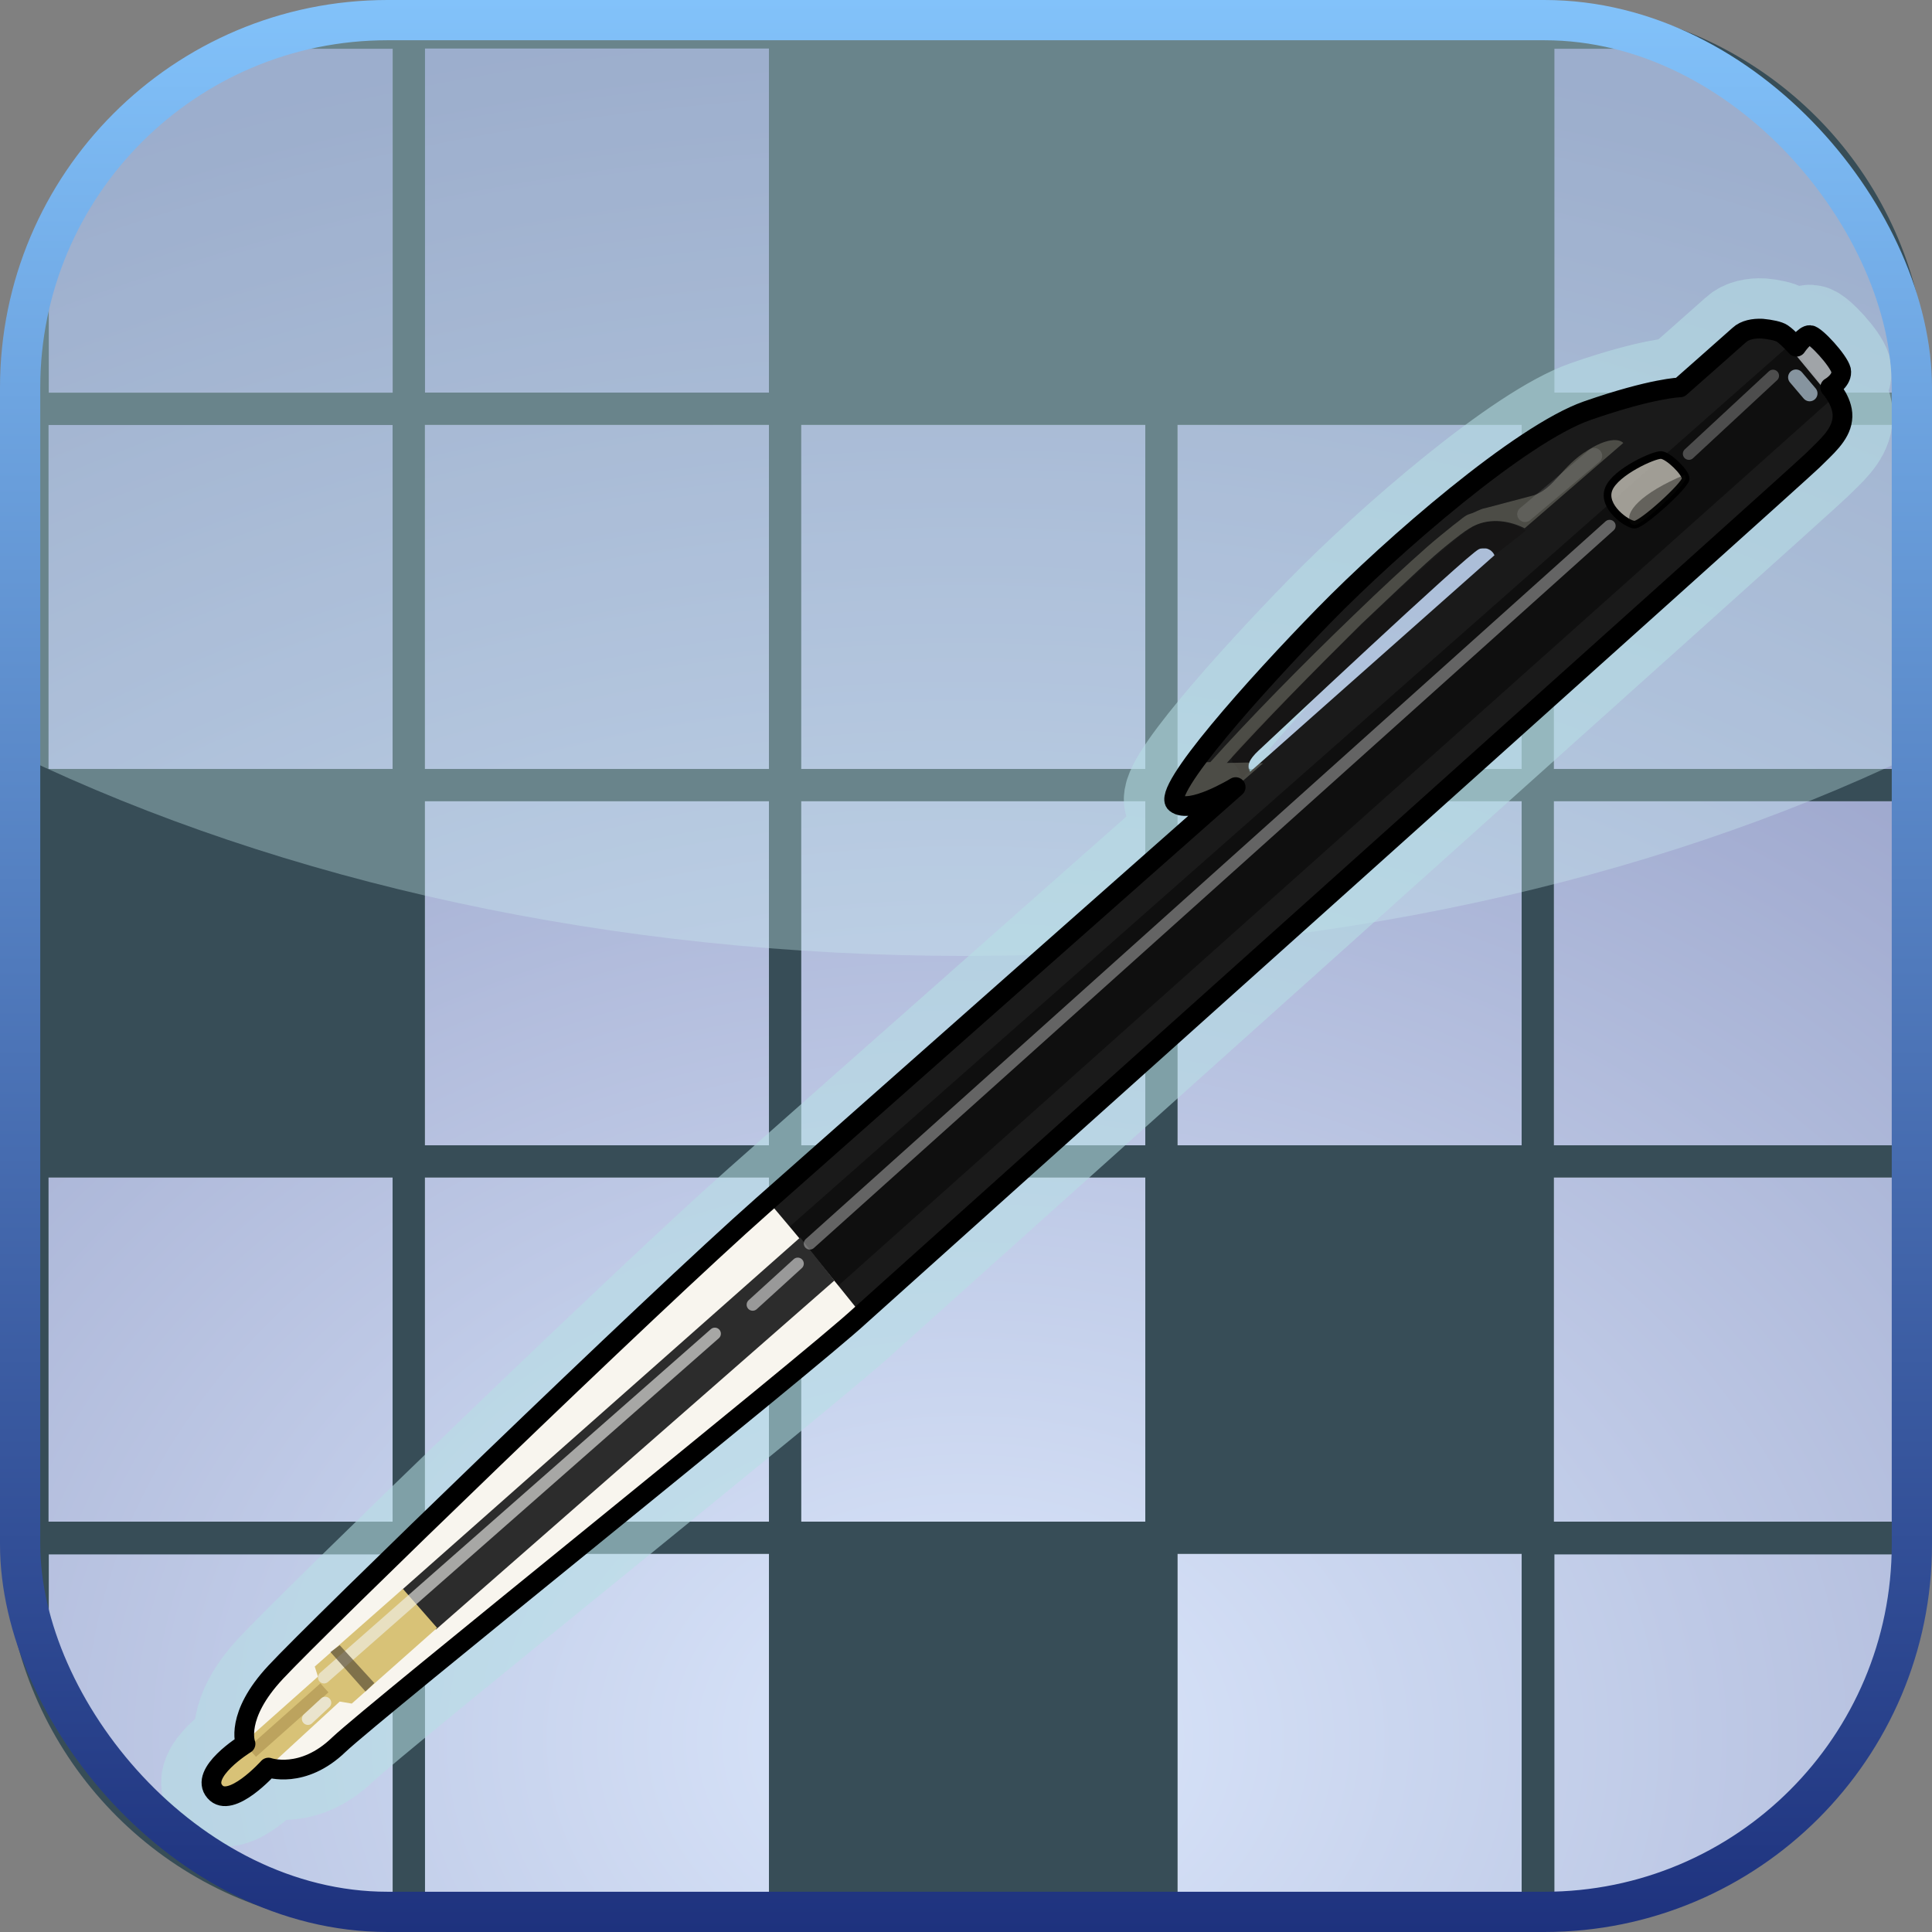 <?xml version="1.0" encoding="UTF-8" standalone="no"?>
<!-- Created with Inkscape (http://www.inkscape.org/) -->
<svg
   xmlns:svg="http://www.w3.org/2000/svg"
   xmlns="http://www.w3.org/2000/svg"
   xmlns:xlink="http://www.w3.org/1999/xlink"
   version="1.0"
   width="100%"
   height="100%"
   viewBox="0 0 48 48"
   id="ontology">
  <rect x="0" y="0" width="48" height="48" fill="#808080" stroke="none"/>
  <defs
     id="defs2385">
    <linearGradient
       id="linearGradient3471">
      <stop
         id="stop3473"
         style="stop-color:#4c98c5;stop-opacity:1"
         offset="0" />
      <stop
         id="stop3475"
         style="stop-color:#deecf4;stop-opacity:1"
         offset="1" />
    </linearGradient>
    <linearGradient
       id="linearGradient3220">
      <stop
         id="stop3222"
         style="stop-color:#b9d1f9;stop-opacity:1"
         offset="0" />
      <stop
         id="stop3224"
         style="stop-color:#0e1f77;stop-opacity:1"
         offset="1" />
    </linearGradient>
    <linearGradient
       id="linearGradient3210">
      <stop
         id="stop3212"
         style="stop-color:#1e327e;stop-opacity:1"
         offset="0" />
      <stop
         id="stop3214"
         style="stop-color:#82c2fa;stop-opacity:1"
         offset="1" />
    </linearGradient>
    <linearGradient
       x1="24"
       y1="48"
       x2="24"
       y2="0"
       id="linearGradient3496"
       xlink:href="#linearGradient3210"
       gradientUnits="userSpaceOnUse" />
    <radialGradient
       cx="24"
       cy="43.228"
       r="23.5"
       fx="24"
       fy="43.228"
       id="radialGradient3597"
       xlink:href="#linearGradient3220"
       gradientUnits="userSpaceOnUse"
       gradientTransform="matrix(2.351,0,0,1.818,-32.433,-35.371)" />
    <linearGradient
       x1="17.293"
       y1="2.156"
       x2="39.388"
       y2="45.309"
       id="linearGradient3477"
       xlink:href="#linearGradient3471"
       gradientUnits="userSpaceOnUse"
       gradientTransform="translate(-30.283,57.476)" />
  </defs>
  <path
     d="M 9.625,0.5 C 4.567,0.5 0.5,4.567 0.5,9.625 L 0.5,38.375 C 0.5,43.433 4.567,47.5 9.625,47.5 L 38.375,47.5 C 43.433,47.5 47.5,43.433 47.5,38.375 L 47.5,9.625 C 47.5,4.567 43.433,0.5 38.375,0.5 L 9.625,0.5 z"
     id="rect3218"
     style="fill:url(#radialGradient3597);fill-opacity:1;fill-rule:nonzero;stroke:none;stroke-width:1;stroke-linecap:butt;stroke-linejoin:round;marker:none;stroke-miterlimit:4;stroke-dasharray:none;stroke-dashoffset:0;stroke-opacity:1;visibility:visible;display:inline;overflow:visible;enable-background:accumulate" />
  <g
     id="g3393">
    <rect
       width="9.35"
       height="9.35"
       ry="0"
       x="0.806"
       y="10.156"
       id="use3228"
       style="fill:#ffffff;fill-opacity:0.491;fill-rule:nonzero;stroke:#374d57;stroke-width:0.8;stroke-linecap:butt;stroke-linejoin:round;marker:none;marker-start:none;marker-mid:none;marker-end:none;stroke-miterlimit:4;stroke-dasharray:none;stroke-dashoffset:0;stroke-opacity:1;visibility:visible;display:inline;overflow:visible;enable-background:accumulate" />
    <rect
       width="9.35"
       height="9.35"
       ry="0"
       x="0.806"
       y="19.506"
       id="use3230"
       style="fill:#374d57;fill-opacity:1;fill-rule:nonzero;stroke:#374d57;stroke-width:0.8;stroke-linecap:butt;stroke-linejoin:round;marker:none;marker-start:none;marker-mid:none;marker-end:none;stroke-miterlimit:4;stroke-dasharray:none;stroke-dashoffset:0;stroke-opacity:1;visibility:visible;display:inline;overflow:visible;enable-background:accumulate" />
    <rect
       width="9.35"
       height="9.35"
       ry="0"
       x="0.806"
       y="28.855"
       id="use3232"
       style="fill:#ffffff;fill-opacity:0.491;fill-rule:nonzero;stroke:#374d57;stroke-width:0.8;stroke-linecap:butt;stroke-linejoin:round;marker:none;marker-start:none;marker-mid:none;marker-end:none;stroke-miterlimit:4;stroke-dasharray:none;stroke-dashoffset:0;stroke-opacity:1;visibility:visible;display:inline;overflow:visible;enable-background:accumulate" />
    <rect
       width="9.35"
       height="9.35"
       ry="0"
       x="10.156"
       y="0.806"
       id="use3236"
       style="fill:#ffffff;fill-opacity:0.491;fill-rule:nonzero;stroke:#374d57;stroke-width:0.8;stroke-linecap:butt;stroke-linejoin:round;marker:none;marker-start:none;marker-mid:none;marker-end:none;stroke-miterlimit:4;stroke-dasharray:none;stroke-dashoffset:0;stroke-opacity:1;visibility:visible;display:inline;overflow:visible;enable-background:accumulate" />
    <rect
       width="9.35"
       height="9.35"
       ry="0"
       x="10.156"
       y="10.156"
       id="use3238"
       style="fill:#ffffff;fill-opacity:0.491;fill-rule:nonzero;stroke:#374d57;stroke-width:0.8;stroke-linecap:butt;stroke-linejoin:round;marker:none;marker-start:none;marker-mid:none;marker-end:none;stroke-miterlimit:4;stroke-dasharray:none;stroke-dashoffset:0;stroke-opacity:1;visibility:visible;display:inline;overflow:visible;enable-background:accumulate" />
    <rect
       width="9.35"
       height="9.35"
       ry="0"
       x="10.156"
       y="19.506"
       id="use3240"
       style="fill:#ffffff;fill-opacity:0.491;fill-rule:nonzero;stroke:#374d57;stroke-width:0.8;stroke-linecap:butt;stroke-linejoin:round;marker:none;marker-start:none;marker-mid:none;marker-end:none;stroke-miterlimit:4;stroke-dasharray:none;stroke-dashoffset:0;stroke-opacity:1;visibility:visible;display:inline;overflow:visible;enable-background:accumulate" />
    <rect
       width="9.35"
       height="9.35"
       ry="0"
       x="10.156"
       y="28.855"
       id="use3242"
       style="fill:#ffffff;fill-opacity:0.491;fill-rule:nonzero;stroke:#374d57;stroke-width:0.8;stroke-linecap:butt;stroke-linejoin:round;marker:none;marker-start:none;marker-mid:none;marker-end:none;stroke-miterlimit:4;stroke-dasharray:none;stroke-dashoffset:0;stroke-opacity:1;visibility:visible;display:inline;overflow:visible;enable-background:accumulate" />
    <rect
       width="9.35"
       height="9.35"
       ry="0"
       x="10.156"
       y="38.205"
       id="use3244"
       style="fill:#ffffff;fill-opacity:0.491;fill-rule:nonzero;stroke:#374d57;stroke-width:0.8;stroke-linecap:butt;stroke-linejoin:round;marker:none;marker-start:none;marker-mid:none;marker-end:none;stroke-miterlimit:4;stroke-dasharray:none;stroke-dashoffset:0;stroke-opacity:1;visibility:visible;display:inline;overflow:visible;enable-background:accumulate" />
    <rect
       width="9.35"
       height="9.35"
       ry="0"
       x="19.506"
       y="0.806"
       id="use3246"
       style="fill:#374d57;fill-opacity:1;fill-rule:nonzero;stroke:#374d57;stroke-width:0.8;stroke-linecap:butt;stroke-linejoin:round;marker:none;marker-start:none;marker-mid:none;marker-end:none;stroke-miterlimit:4;stroke-dasharray:none;stroke-dashoffset:0;stroke-opacity:1;visibility:visible;display:inline;overflow:visible;enable-background:accumulate" />
    <rect
       width="9.35"
       height="9.35"
       ry="0"
       x="19.506"
       y="10.156"
       id="use3248"
       style="fill:#ffffff;fill-opacity:0.491;fill-rule:nonzero;stroke:#374d57;stroke-width:0.8;stroke-linecap:butt;stroke-linejoin:round;marker:none;marker-start:none;marker-mid:none;marker-end:none;stroke-miterlimit:4;stroke-dasharray:none;stroke-dashoffset:0;stroke-opacity:1;visibility:visible;display:inline;overflow:visible;enable-background:accumulate" />
    <rect
       width="9.35"
       height="9.35"
       ry="0"
       x="19.506"
       y="19.506"
       id="use3250"
       style="fill:#ffffff;fill-opacity:0.491;fill-rule:nonzero;stroke:#374d57;stroke-width:0.8;stroke-linecap:butt;stroke-linejoin:round;marker:none;marker-start:none;marker-mid:none;marker-end:none;stroke-miterlimit:4;stroke-dasharray:none;stroke-dashoffset:0;stroke-opacity:1;visibility:visible;display:inline;overflow:visible;enable-background:accumulate" />
    <rect
       width="9.35"
       height="9.35"
       ry="0"
       x="19.506"
       y="28.855"
       id="use3252"
       style="fill:#ffffff;fill-opacity:0.491;fill-rule:nonzero;stroke:#374d57;stroke-width:0.8;stroke-linecap:butt;stroke-linejoin:round;marker:none;marker-start:none;marker-mid:none;marker-end:none;stroke-miterlimit:4;stroke-dasharray:none;stroke-dashoffset:0;stroke-opacity:1;visibility:visible;display:inline;overflow:visible;enable-background:accumulate" />
    <rect
       width="9.35"
       height="9.35"
       ry="0"
       x="19.506"
       y="38.205"
       id="use3254"
       style="fill:#374d57;fill-opacity:1;fill-rule:nonzero;stroke:#374d57;stroke-width:0.8;stroke-linecap:butt;stroke-linejoin:round;marker:none;marker-start:none;marker-mid:none;marker-end:none;stroke-miterlimit:4;stroke-dasharray:none;stroke-dashoffset:0;stroke-opacity:1;visibility:visible;display:inline;overflow:visible;enable-background:accumulate" />
    <rect
       width="9.35"
       height="9.35"
       ry="0"
       x="28.855"
       y="0.806"
       id="use3256"
       style="fill:#374d57;fill-opacity:1;fill-rule:nonzero;stroke:#374d57;stroke-width:0.8;stroke-linecap:butt;stroke-linejoin:round;marker:none;marker-start:none;marker-mid:none;marker-end:none;stroke-miterlimit:4;stroke-dasharray:none;stroke-dashoffset:0;stroke-opacity:1;visibility:visible;display:inline;overflow:visible;enable-background:accumulate" />
    <rect
       width="9.35"
       height="9.35"
       ry="0"
       x="28.855"
       y="10.156"
       id="use3258"
       style="fill:#ffffff;fill-opacity:0.491;fill-rule:nonzero;stroke:#374d57;stroke-width:0.8;stroke-linecap:butt;stroke-linejoin:round;marker:none;marker-start:none;marker-mid:none;marker-end:none;stroke-miterlimit:4;stroke-dasharray:none;stroke-dashoffset:0;stroke-opacity:1;visibility:visible;display:inline;overflow:visible;enable-background:accumulate" />
    <rect
       width="9.35"
       height="9.35"
       ry="0"
       x="28.855"
       y="19.506"
       id="use3260"
       style="fill:#ffffff;fill-opacity:0.491;fill-rule:nonzero;stroke:#374d57;stroke-width:0.8;stroke-linecap:butt;stroke-linejoin:round;marker:none;marker-start:none;marker-mid:none;marker-end:none;stroke-miterlimit:4;stroke-dasharray:none;stroke-dashoffset:0;stroke-opacity:1;visibility:visible;display:inline;overflow:visible;enable-background:accumulate" />
    <rect
       width="9.35"
       height="9.35"
       ry="0"
       x="28.855"
       y="28.855"
       id="use3262"
       style="fill:#374d57;fill-opacity:1;fill-rule:nonzero;stroke:#374d57;stroke-width:0.8;stroke-linecap:butt;stroke-linejoin:round;marker:none;marker-start:none;marker-mid:none;marker-end:none;stroke-miterlimit:4;stroke-dasharray:none;stroke-dashoffset:0;stroke-opacity:1;visibility:visible;display:inline;overflow:visible;enable-background:accumulate" />
    <rect
       width="9.35"
       height="9.35"
       ry="0"
       x="28.855"
       y="38.205"
       id="use3264"
       style="fill:#ffffff;fill-opacity:0.491;fill-rule:nonzero;stroke:#374d57;stroke-width:0.8;stroke-linecap:butt;stroke-linejoin:round;marker:none;marker-start:none;marker-mid:none;marker-end:none;stroke-miterlimit:4;stroke-dasharray:none;stroke-dashoffset:0;stroke-opacity:1;visibility:visible;display:inline;overflow:visible;enable-background:accumulate" />
    <path
       d="M 38.219,0.812 L 38.219,10.156 L 47.5,10.156 L 47.5,9.625 C 47.5,5.38 44.631,1.844 40.719,0.812 L 38.219,0.812 z"
       id="use3266"
       style="fill:#ffffff;fill-opacity:0.491;fill-rule:nonzero;stroke:#374d57;stroke-width:0.8;stroke-linecap:butt;stroke-linejoin:round;marker:none;marker-start:none;marker-mid:none;marker-end:none;stroke-miterlimit:4;stroke-dasharray:none;stroke-dashoffset:0;stroke-opacity:1;visibility:visible;display:inline;overflow:visible;enable-background:accumulate" />
    <rect
       width="9.35"
       height="9.35"
       ry="0"
       x="38.205"
       y="10.156"
       id="use3268"
       style="fill:#ffffff;fill-opacity:0.491;fill-rule:nonzero;stroke:#374d57;stroke-width:0.8;stroke-linecap:butt;stroke-linejoin:round;marker:none;marker-start:none;marker-mid:none;marker-end:none;stroke-miterlimit:4;stroke-dasharray:none;stroke-dashoffset:0;stroke-opacity:1;visibility:visible;display:inline;overflow:visible;enable-background:accumulate" />
    <rect
       width="9.35"
       height="9.35"
       ry="0"
       x="38.205"
       y="19.506"
       id="use3270"
       style="fill:#ffffff;fill-opacity:0.491;fill-rule:nonzero;stroke:#374d57;stroke-width:0.8;stroke-linecap:butt;stroke-linejoin:round;marker:none;marker-start:none;marker-mid:none;marker-end:none;stroke-miterlimit:4;stroke-dasharray:none;stroke-dashoffset:0;stroke-opacity:1;visibility:visible;display:inline;overflow:visible;enable-background:accumulate" />
    <rect
       width="9.35"
       height="9.35"
       ry="0"
       x="38.205"
       y="28.855"
       id="use3272"
       style="fill:#ffffff;fill-opacity:0.491;fill-rule:nonzero;stroke:#374d57;stroke-width:0.8;stroke-linecap:butt;stroke-linejoin:round;marker:none;marker-start:none;marker-mid:none;marker-end:none;stroke-miterlimit:4;stroke-dasharray:none;stroke-dashoffset:0;stroke-opacity:1;visibility:visible;display:inline;overflow:visible;enable-background:accumulate" />
    <path
       d="M 38.219,38.219 L 38.219,47.5 L 38.375,47.5 C 43.433,47.5 47.5,43.433 47.5,38.375 L 47.5,38.219 L 38.219,38.219 z"
       id="use3274"
       style="fill:#ffffff;fill-opacity:0.491;fill-rule:nonzero;stroke:#374d57;stroke-width:0.8;stroke-linecap:butt;stroke-linejoin:round;marker:none;marker-start:none;marker-mid:none;marker-end:none;stroke-miterlimit:4;stroke-dasharray:none;stroke-dashoffset:0;stroke-opacity:1;visibility:visible;display:inline;overflow:visible;enable-background:accumulate" />
    <path
       d="M 7.281,0.812 C 4.118,1.647 1.647,4.118 0.812,7.281 L 0.812,10.156 L 10.156,10.156 L 10.156,0.812 L 7.281,0.812 z"
       id="rect3328"
       style="opacity:1;fill:#ffffff;fill-opacity:0.491;fill-rule:nonzero;stroke:#374d57;stroke-width:0.8;stroke-linecap:butt;stroke-linejoin:round;marker:none;marker-start:none;marker-mid:none;marker-end:none;stroke-miterlimit:4;stroke-dasharray:none;stroke-dashoffset:0;stroke-opacity:1;visibility:visible;display:inline;overflow:visible;enable-background:accumulate" />
    <path
       d="M 0.812,38.219 L 0.812,40.719 C 1.844,44.631 5.38,47.5 9.625,47.5 L 10.156,47.5 L 10.156,38.219 L 0.812,38.219 z"
       id="use3234"
       style="fill:#ffffff;fill-opacity:0.491;fill-rule:nonzero;stroke:#374d57;stroke-width:0.8;stroke-linecap:butt;stroke-linejoin:round;marker:none;marker-start:none;marker-mid:none;marker-end:none;stroke-miterlimit:4;stroke-dasharray:none;stroke-dashoffset:0;stroke-opacity:1;visibility:visible;display:inline;overflow:visible;enable-background:accumulate" />
  </g>
  <path
     d="M 9.625,0.5 C 4.567,0.5 0.5,4.567 0.5,9.625 L 0.5,18.781 C 6.998,21.891 15.152,23.75 24,23.75 C 32.848,23.75 41.002,21.891 47.5,18.781 L 47.5,9.625 C 47.5,4.567 43.433,0.5 38.375,0.5 L 9.625,0.5 z"
     id="path3228"
     style="fill:#caeef2;fill-opacity:0.341;fill-rule:evenodd;stroke:none;stroke-width:1;stroke-linecap:round;stroke-linejoin:round;marker:none;marker-start:none;marker-mid:none;marker-end:none;stroke-miterlimit:4;stroke-dasharray:none;stroke-dashoffset:0;stroke-opacity:1;visibility:visible;display:inline;overflow:visible;enable-background:accumulate" />
  <path
     d="M 43.78,8.165 C 43.57,8.155 43.35,8.195 43.21,8.325 C 42.92,8.585 41.74,9.625 41.74,9.625 C 41.74,9.625 41.07,9.635 39.43,10.205 C 37.78,10.785 34.6,13.545 32.9,15.285 C 31.2,17.025 28.84,19.665 29.21,19.955 C 29.57,20.245 30.7,19.555 30.7,19.555 C 30.7,19.555 21.67,27.535 18.94,29.955 C 16.21,32.365 7.86,40.455 6.85,41.545 C 5.83,42.635 6.1,43.325 6.1,43.325 C 6.1,43.325 4.93,44.045 5.34,44.515 C 5.73,44.965 6.67,43.915 6.67,43.915 C 6.67,43.915 7.52,44.215 8.42,43.345 C 9.32,42.495 20.12,33.845 21.37,32.685 C 22.63,31.545 44.7,11.775 45.03,11.445 C 45.35,11.125 45.72,10.825 45.77,10.425 C 45.83,10.015 45.47,9.625 45.47,9.625 C 45.47,9.625 45.79,9.445 45.74,9.195 C 45.68,8.955 45.1,8.325 44.97,8.325 C 44.83,8.315 44.63,8.615 44.63,8.615 C 44.63,8.615 44.44,8.395 44.28,8.285 C 44.19,8.225 43.99,8.185 43.78,8.165 z"
     id="path3481"
     style="fill:none;fill-opacity:1;fill-rule:evenodd;stroke:#b6e0e5;stroke-width:2.5;stroke-linecap:butt;stroke-linejoin:round;stroke-miterlimit:4;stroke-dasharray:none;stroke-opacity:0.564" />
  <rect
     width="47"
     height="47"
     ry="9.13"
     x="0.5"
     y="0.5"
     id="r2393"
     style="fill:none;fill-opacity:1;fill-rule:nonzero;stroke:url(#linearGradient3496);stroke-width:1;stroke-linecap:butt;stroke-linejoin:round;marker:none;stroke-miterlimit:4;stroke-dasharray:none;stroke-dashoffset:0;stroke-opacity:1;visibility:visible;display:inline;overflow:visible;enable-background:accumulate" />
  <path
     d="M 43.78,8.165 C 43.57,8.155 43.35,8.195 43.21,8.325 C 42.92,8.585 41.74,9.625 41.74,9.625 C 41.74,9.625 41.07,9.635 39.43,10.205 C 37.78,10.785 34.6,13.545 32.9,15.285 C 31.2,17.025 28.84,19.665 29.21,19.955 C 29.57,20.245 30.7,19.555 30.7,19.555 C 30.7,19.555 21.67,27.535 18.94,29.955 C 16.21,32.365 7.86,40.455 6.85,41.545 C 5.83,42.635 6.1,43.325 6.1,43.325 C 6.1,43.325 4.93,44.045 5.34,44.515 C 5.73,44.965 6.67,43.915 6.67,43.915 C 6.67,43.915 7.52,44.215 8.42,43.345 C 9.32,42.495 20.12,33.845 21.37,32.685 C 22.63,31.545 44.7,11.775 45.03,11.445 C 45.35,11.125 45.72,10.825 45.77,10.425 C 45.83,10.015 45.47,9.625 45.47,9.625 C 45.47,9.625 45.79,9.445 45.74,9.195 C 45.68,8.955 45.1,8.325 44.97,8.325 C 44.83,8.315 44.63,8.615 44.63,8.615 C 44.63,8.615 44.44,8.395 44.28,8.285 C 44.19,8.225 43.99,8.185 43.78,8.165 z M 36.92,13.625 C 37.08,13.655 37.13,13.795 37.13,13.795 L 31.06,19.175 C 30.96,19.055 31.02,18.875 31.27,18.645 C 31.52,18.415 36.45,13.775 36.74,13.645 C 36.8,13.615 36.87,13.625 36.92,13.625 z"
     id="p2516"
     style="fill:#1a1a1a;fill-opacity:1;fill-rule:evenodd;stroke:none" />
  <path
     d="M 44.49,8.545 L 19.21,30.835 L 20.31,32.405 L 45.52,9.905 L 44.49,8.545 z"
     id="p3477"
     style="fill:#000000;fill-opacity:0.41;fill-rule:evenodd;stroke:none;display:inline" />
  <path
     d="M 19.07,29.825 C 19.04,29.855 18.97,29.925 18.94,29.955 C 16.21,32.365 7.86,40.455 6.85,41.545 C 5.83,42.635 6.1,43.325 6.1,43.325 C 6.1,43.325 4.92,44.045 5.33,44.515 C 5.72,44.955 6.67,43.915 6.67,43.915 C 6.67,43.915 7.51,44.205 8.42,43.335 C 9.31,42.485 20.12,33.845 21.37,32.685 C 21.37,32.685 21.41,32.665 21.41,32.665 C 20.71,31.785 19.91,30.815 19.07,29.825 z"
     id="p3474"
     style="fill:#f8f5ee;fill-opacity:1;fill-rule:evenodd;stroke:none" />
  <path
     d="M 44.62,9.375 L 44.96,9.775"
     id="p3485"
     style="fill:none;fill-rule:evenodd;stroke:#cee5f7;stroke-width:0.39;stroke-linecap:round;stroke-linejoin:miter;stroke-miterlimit:4;stroke-dasharray:none;stroke-opacity:0.62;display:inline" />
  <path
     d="M 45.57,9.505 L 44.72,8.475"
     id="p3483"
     style="fill:none;fill-opacity:0.56;fill-rule:evenodd;stroke:#f1f8ff;stroke-width:0.6;stroke-linecap:butt;stroke-linejoin:miter;stroke-miterlimit:4;stroke-dasharray:none;stroke-opacity:0.62;display:inline" />
  <path
     d="M 19.88,30.745 L 9.98,39.505 L 10.83,40.485 L 20.73,31.815 C 20.52,31.555 20.09,31.005 19.88,30.745 z"
     id="p3498"
     style="fill:#2c2c2c;fill-opacity:1;fill-rule:evenodd;stroke:none;display:inline" />
  <path
     d="M 10.01,39.475 L 7.82,41.405 L 7.9,41.655 L 5.19,44.065 L 5.82,44.685 L 8.44,42.275 L 8.74,42.325 L 10.86,40.445 L 10.01,39.475 z"
     id="p3508"
     style="fill:#d8c277;fill-opacity:1;fill-rule:evenodd;stroke:none;display:inline" />
  <path
     d="M 8.05,41.675 L 17.76,33.135"
     id="p3511"
     style="fill:none;fill-rule:evenodd;stroke:#f2f2ee;stroke-width:0.3;stroke-linecap:round;stroke-linejoin:miter;stroke-miterlimit:4;stroke-dasharray:none;stroke-opacity:0.62;display:inline" />
  <path
     d="M 18.7,32.415 L 19.82,31.395"
     id="p3513"
     style="fill:none;fill-rule:evenodd;stroke:#e1e1e1;stroke-width:0.3;stroke-linecap:round;stroke-linejoin:miter;stroke-miterlimit:4;stroke-dasharray:none;stroke-opacity:0.6;display:inline" />
  <path
     d="M 8.44,40.875 L 8.21,41.045 L 9.08,42.025 L 9.3,41.815 L 8.44,40.875 z"
     id="p3529"
     style="fill:#514632;fill-opacity:0.65;fill-rule:evenodd;stroke:none;display:inline" />
  <path
     d="M 6.26,43.535 L 8.06,41.935"
     id="p3539"
     style="fill:none;fill-rule:evenodd;stroke:#84642b;stroke-width:0.3;stroke-linecap:butt;stroke-linejoin:miter;stroke-miterlimit:4;stroke-dasharray:none;stroke-opacity:0.33;display:inline" />
  <path
     d="M 7.65,42.705 L 8.08,42.305"
     id="p3542"
     style="fill:none;fill-rule:evenodd;stroke:#f3f3f3;stroke-width:0.3;stroke-linecap:round;stroke-linejoin:miter;stroke-miterlimit:4;stroke-dasharray:none;stroke-opacity:0.7" />
  <path
     d="M 41.96,11.275 L 44.05,9.335"
     id="p3546"
     style="fill:none;fill-rule:evenodd;stroke:#f5f5f5;stroke-width:0.3;stroke-linecap:round;stroke-linejoin:miter;stroke-miterlimit:4;stroke-dasharray:none;stroke-opacity:0.27;display:inline" />
  <path
     d="M 20.12,30.895 L 39.99,13.065"
     id="p3544"
     style="fill:none;fill-rule:evenodd;stroke:#f5f5f5;stroke-width:0.3;stroke-linecap:round;stroke-linejoin:miter;stroke-miterlimit:4;stroke-dasharray:none;stroke-opacity:0.37;display:inline" />
  <path
     d="M 39.94,12.195 C 39.84,12.495 40.43,13.035 40.61,13.035 C 40.79,13.045 41.88,12.055 41.88,11.895 C 41.89,11.745 41.45,11.315 41.27,11.305 C 41.09,11.295 40.45,11.575 39.94,12.195 z"
     id="p3550"
     style="fill:#b8b4ab;fill-opacity:0.86;fill-rule:evenodd;stroke:none;display:inline" />
  <path
     d="M 37.24,12.955 C 37.1,12.945 36.93,12.955 36.77,12.995 C 36.12,13.165 30.64,18.575 30.6,18.805 C 30.57,19.025 30.8,18.975 30.83,19.375 L 31.06,19.135 C 30.98,19.025 31.03,18.865 31.27,18.645 C 31.52,18.415 36.45,13.775 36.74,13.645 C 36.8,13.615 36.87,13.625 36.92,13.625 C 37.08,13.655 37.13,13.795 37.13,13.795 L 37.91,13.185 C 37.91,13.185 37.65,12.995 37.24,12.955 z"
     id="p3553"
     style="fill:#0d0b0b;fill-opacity:0.31;fill-rule:evenodd;stroke:none;display:inline" />
  <path
     d="M 40.15,10.935 C 40.01,10.925 39.78,10.975 39.45,11.185 C 38.79,11.585 38.63,12.125 38.11,12.305 L 36.9,12.625 C 36.77,12.645 36.64,12.735 36.53,12.765 C 36.4,12.795 36.28,12.925 36.1,13.055 C 35.93,13.195 35.71,13.365 35.46,13.585 C 34.95,14.035 34.3,14.635 33.62,15.295 C 32.35,16.515 30.99,17.905 30.07,18.935 C 29.92,18.935 29.84,18.945 29.7,18.945 C 29.33,19.445 29.08,19.855 29.21,19.955 C 29.57,20.245 30.7,19.555 30.7,19.555 L 31.38,18.965 C 31.38,18.965 31.3,18.965 31.29,18.965 L 31.06,19.175 C 31.01,19.115 31,19.045 31.04,18.955 C 31,18.945 31.03,18.945 30.98,18.945 C 30.89,18.945 30.64,18.955 30.48,18.955 C 31.38,17.955 32.64,16.675 33.82,15.505 C 34.5,14.865 35.12,14.265 35.63,13.815 C 35.88,13.595 36.11,13.415 36.28,13.285 C 36.45,13.155 36.58,13.085 36.6,13.075 C 37.06,12.845 37.54,12.955 37.88,13.125 L 40.33,11.005 C 40.33,11.005 40.28,10.945 40.15,10.935 z M 30.7,19.555 C 30.7,19.555 30.5,19.695 30.5,19.705 L 30.59,19.685 L 30.7,19.555 z"
     id="p3556"
     style="fill:#a4a492;fill-opacity:0.37;fill-rule:evenodd;stroke:none;display:inline" />
  <path
     d="M 37.89,12.775 L 39.61,11.325"
     id="p3579"
     style="fill:none;fill-rule:evenodd;stroke:#e9e9e9;stroke-width:0.39;stroke-linecap:round;stroke-linejoin:miter;stroke-miterlimit:4;stroke-dasharray:none;stroke-opacity:0.12;display:inline" />
  <path
     d="M 39.97,12.145 C 39.79,12.585 40.43,13.035 40.61,13.035 C 40.79,13.045 41.88,12.055 41.88,11.895 C 41.89,11.745 41.45,11.315 41.27,11.305 C 41.09,11.295 40.14,11.725 39.97,12.145 z"
     id="p3582"
     style="fill:none;fill-opacity:0.86;fill-rule:evenodd;stroke:#000000;stroke-width:0.19;stroke-linecap:butt;stroke-linejoin:miter;stroke-miterlimit:4;stroke-dasharray:none;stroke-opacity:1;display:inline" />
  <path
     d="M 41.86,11.795 C 40.78,12.245 40.32,12.745 40.52,13.015 C 40.54,13.025 40.59,13.045 40.61,13.045 C 40.79,13.055 41.88,12.045 41.88,11.885 C 41.89,11.865 41.87,11.825 41.86,11.795 z"
     id="p3584"
     style="fill:#0d0d0b;fill-opacity:0.41;fill-rule:evenodd;stroke:none" />
  <path
     d="M 43.78,8.165 C 43.57,8.155 43.35,8.195 43.21,8.325 C 42.92,8.585 41.74,9.625 41.74,9.625 C 41.74,9.625 41.07,9.635 39.43,10.205 C 37.78,10.785 34.6,13.545 32.9,15.285 C 31.2,17.025 28.84,19.665 29.21,19.955 C 29.57,20.245 30.7,19.555 30.7,19.555 C 30.7,19.555 21.67,27.535 18.94,29.955 C 16.21,32.365 7.86,40.455 6.85,41.545 C 5.83,42.635 6.1,43.325 6.1,43.325 C 6.1,43.325 4.93,44.045 5.34,44.515 C 5.73,44.965 6.67,43.915 6.67,43.915 C 6.67,43.915 7.52,44.215 8.42,43.345 C 9.32,42.495 20.12,33.845 21.37,32.685 C 22.63,31.545 44.7,11.775 45.03,11.445 C 45.35,11.125 45.72,10.825 45.77,10.425 C 45.83,10.015 45.47,9.625 45.47,9.625 C 45.47,9.625 45.79,9.445 45.74,9.195 C 45.68,8.955 45.1,8.325 44.97,8.325 C 44.83,8.315 44.63,8.615 44.63,8.615 C 44.63,8.615 44.44,8.395 44.28,8.285 C 44.19,8.225 43.99,8.185 43.78,8.165 z"
     id="stroke01"
     style="fill:none;fill-opacity:1;fill-rule:evenodd;stroke:#000000;stroke-width:0.49;stroke-linecap:butt;stroke-linejoin:round;stroke-miterlimit:4;stroke-dasharray:none;stroke-opacity:1" />
</svg>
